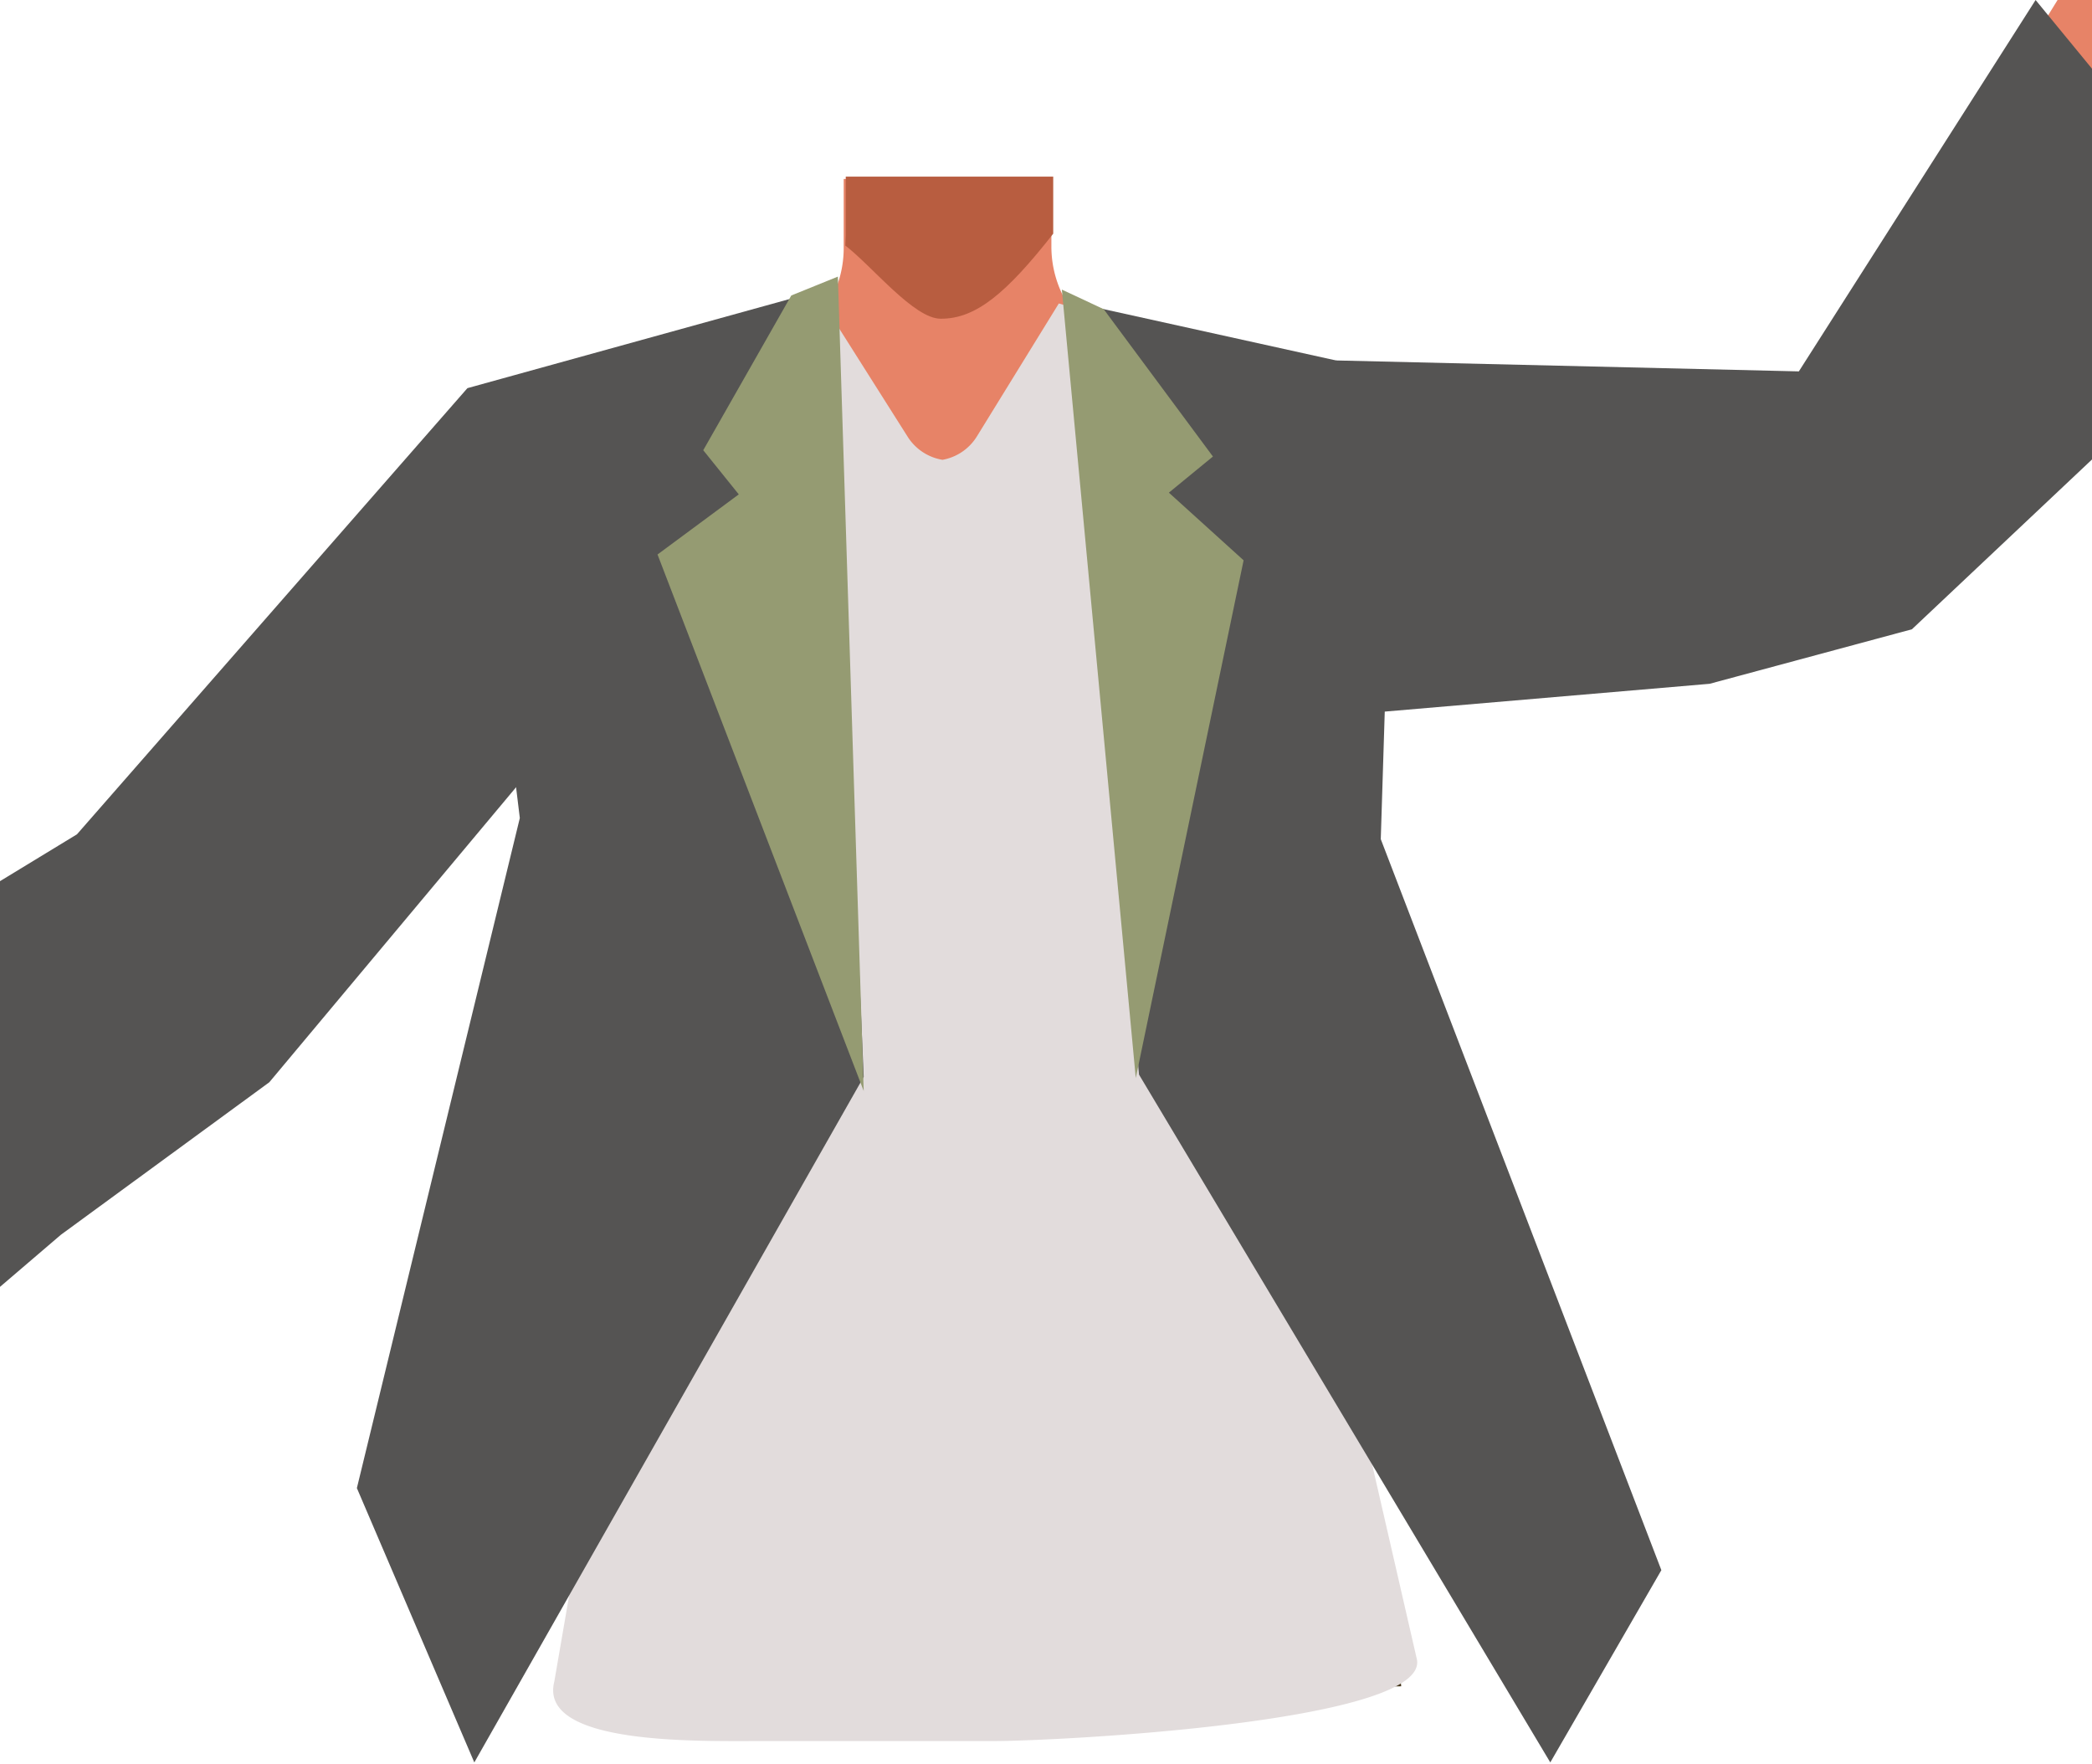<svg xmlns="http://www.w3.org/2000/svg" viewBox="0 0 388 327.1"><defs><style>.cls-1{fill:#e78367;}.cls-2{fill:#b85d40;}.cls-3{fill:none;}.cls-4{fill:#44351a;}.cls-5{fill:#e2dcdc;}.cls-6{fill:#555453;}.cls-7{fill:#959b72;}</style></defs><g id="Calque_4" data-name="Calque 4"><path class="cls-1" d="M240.43,123l2.16,18.26-21.08,75.33h-92.1L106.89,141l2.64-18.74-17-36.82,51.25-20.58A20.34,20.34,0,0,0,156.48,46V33.19H195V45.72A20.32,20.32,0,0,0,208.27,64.8l51.37,18.94Z"/><path class="cls-2" d="M156.86,32.76h38.48V43.34h0c-8.64,11-14.34,15.83-20.89,15.77-4.94,0-12.67-9.72-17.67-13.57l.08-1.93Z"/></g><g id="Calque_3" data-name="Calque 3"><path class="cls-3" d="M200.43,268.94c15.56,5,22.34,9.27,26,15.94,3,5.41,5.81,17.8,6,24,.52,14.51-7.49,51-21.11,63.14-13.87,12.37-81.64,12.37-95.5,0-13.63-12.17-21.63-48.63-21.11-63.14.22-6.17,3-18.56,6-24,3.7-6.67,10.48-10.91,26-15.94,17.8-5.75,35.9-4.84,35.9-4.84S182.64,263.19,200.43,268.94Z"/><polygon class="cls-4" points="107.3 315.64 108.74 293.98 257.96 293.98 259.88 312.75 107.3 315.64"/><path class="cls-3" d="M215.52,250.33c15.55,5,22.33,9.27,26,15.95,3,5.4,5.82,17.79,6,24,.52,14.5-7.48,51-21.11,63.13-13.86,12.38-81.63,12.38-95.49,0-13.63-12.17-21.64-48.63-21.11-63.13.22-6.18,3-18.57,6-24,3.7-6.68,10.48-10.92,26-15.95,17.8-5.75,35.9-4.84,35.9-4.84S197.72,244.58,215.52,250.33Z"/><path class="cls-1" d="M33.45,178.93c-7.08-10.75-4.89-16.71-10.94-14.57s-36.39,19.95-41.92,23.29c-14.17,8.56-56.5,35.21-72,39.88-10.87,3.26,5.37,17.95,5.37,17.95s11.6-6.63,19.18-9.32c15.93-5.67,20.44-9.75,47.1-18.2,7-2.22,49.43-20.81,55.17-25.22C51.43,180.39,35.51,182.06,33.45,178.93Z"/><path class="cls-1" d="M345.75,91.24c-11-7.64-5.78-17.74-3.43-23.74s10-23.67,13.63-29.08c9.17-13.87,40.27-55.21,44.19-79.35,1.83-11.24,18.73.27,18.73.27s-8.7,26.05-11.66,33.55c-6.21,15.78-6.84,28.5-16.18,55-2.45,7-17.48,28-22.18,33.56C355.71,97,348.94,93.46,345.75,91.24Z"/><path class="cls-1" d="M342.67,95l3.75-1.5a12.73,12.73,0,0,0,7.44-16.14h0a14,14,0,0,0-14.56-9l-5.68.57S209.33,73,215.71,102.61h0c2.33,10.8,12.84,21.81,23.88,19.34Z"/><path class="cls-1" d="M81.74,156.11,35.38,192.74l-3.46,2.36a13.89,13.89,0,0,1-18.63-2.77h0a13.9,13.9,0,0,1,.08-17.51l3.71-4.51S46.25,138.64,54.65,127c10.29-14.22,36-60.3,58.93-38.17h0c8.36,8.07,12.31,23.24,3.9,31.26Z"/><path class="cls-5" d="M184,322.91H141.07c-12,0-41.2.72-38.27-11l23.33-135.34L90.05,75.43l62.81-18.9L168.28,80.9a9.46,9.46,0,0,0,6.53,4.38,9.47,9.47,0,0,0,6.44-4.45l15.13-24.55,63,18.16L232.53,176l30.2,131.5C266.11,319.31,196.3,322.93,184,322.91Z"/><polygon class="cls-6" points="258.79 69.28 256.09 155.63 308.13 291.21 287.53 326.87 211.25 199.3 198.88 56.05 258.79 69.28"/><polygon class="cls-6" points="153.96 53.38 160.19 199.72 87.97 326.87 66.19 275.99 96.41 151.72 86.69 71.99 153.96 53.38"/><polygon class="cls-6" points="247.77 66.85 333.63 68.88 377.54 0 415.18 45.85 396.65 77.06 354.6 116.71 317.08 126.82 256.09 132.04 247.77 66.85"/><polyline class="cls-6" points="114.49 123.56 86.69 71.99 14.27 154.74 -80.05 212.15 -60.34 284.81 -31.44 265.57 11.29 229.01 49.95 200.72"/><polygon class="cls-7" points="155.4 51.3 146.76 54.8 130.43 83.5 137.02 91.69 121.95 102.84 160.19 202.34 155.4 51.3"/><polygon class="cls-7" points="204.7 57.34 224.96 84.67 216.79 91.37 230.65 103.92 210.65 199.94 196.94 53.71 204.7 57.34"/></g></svg>